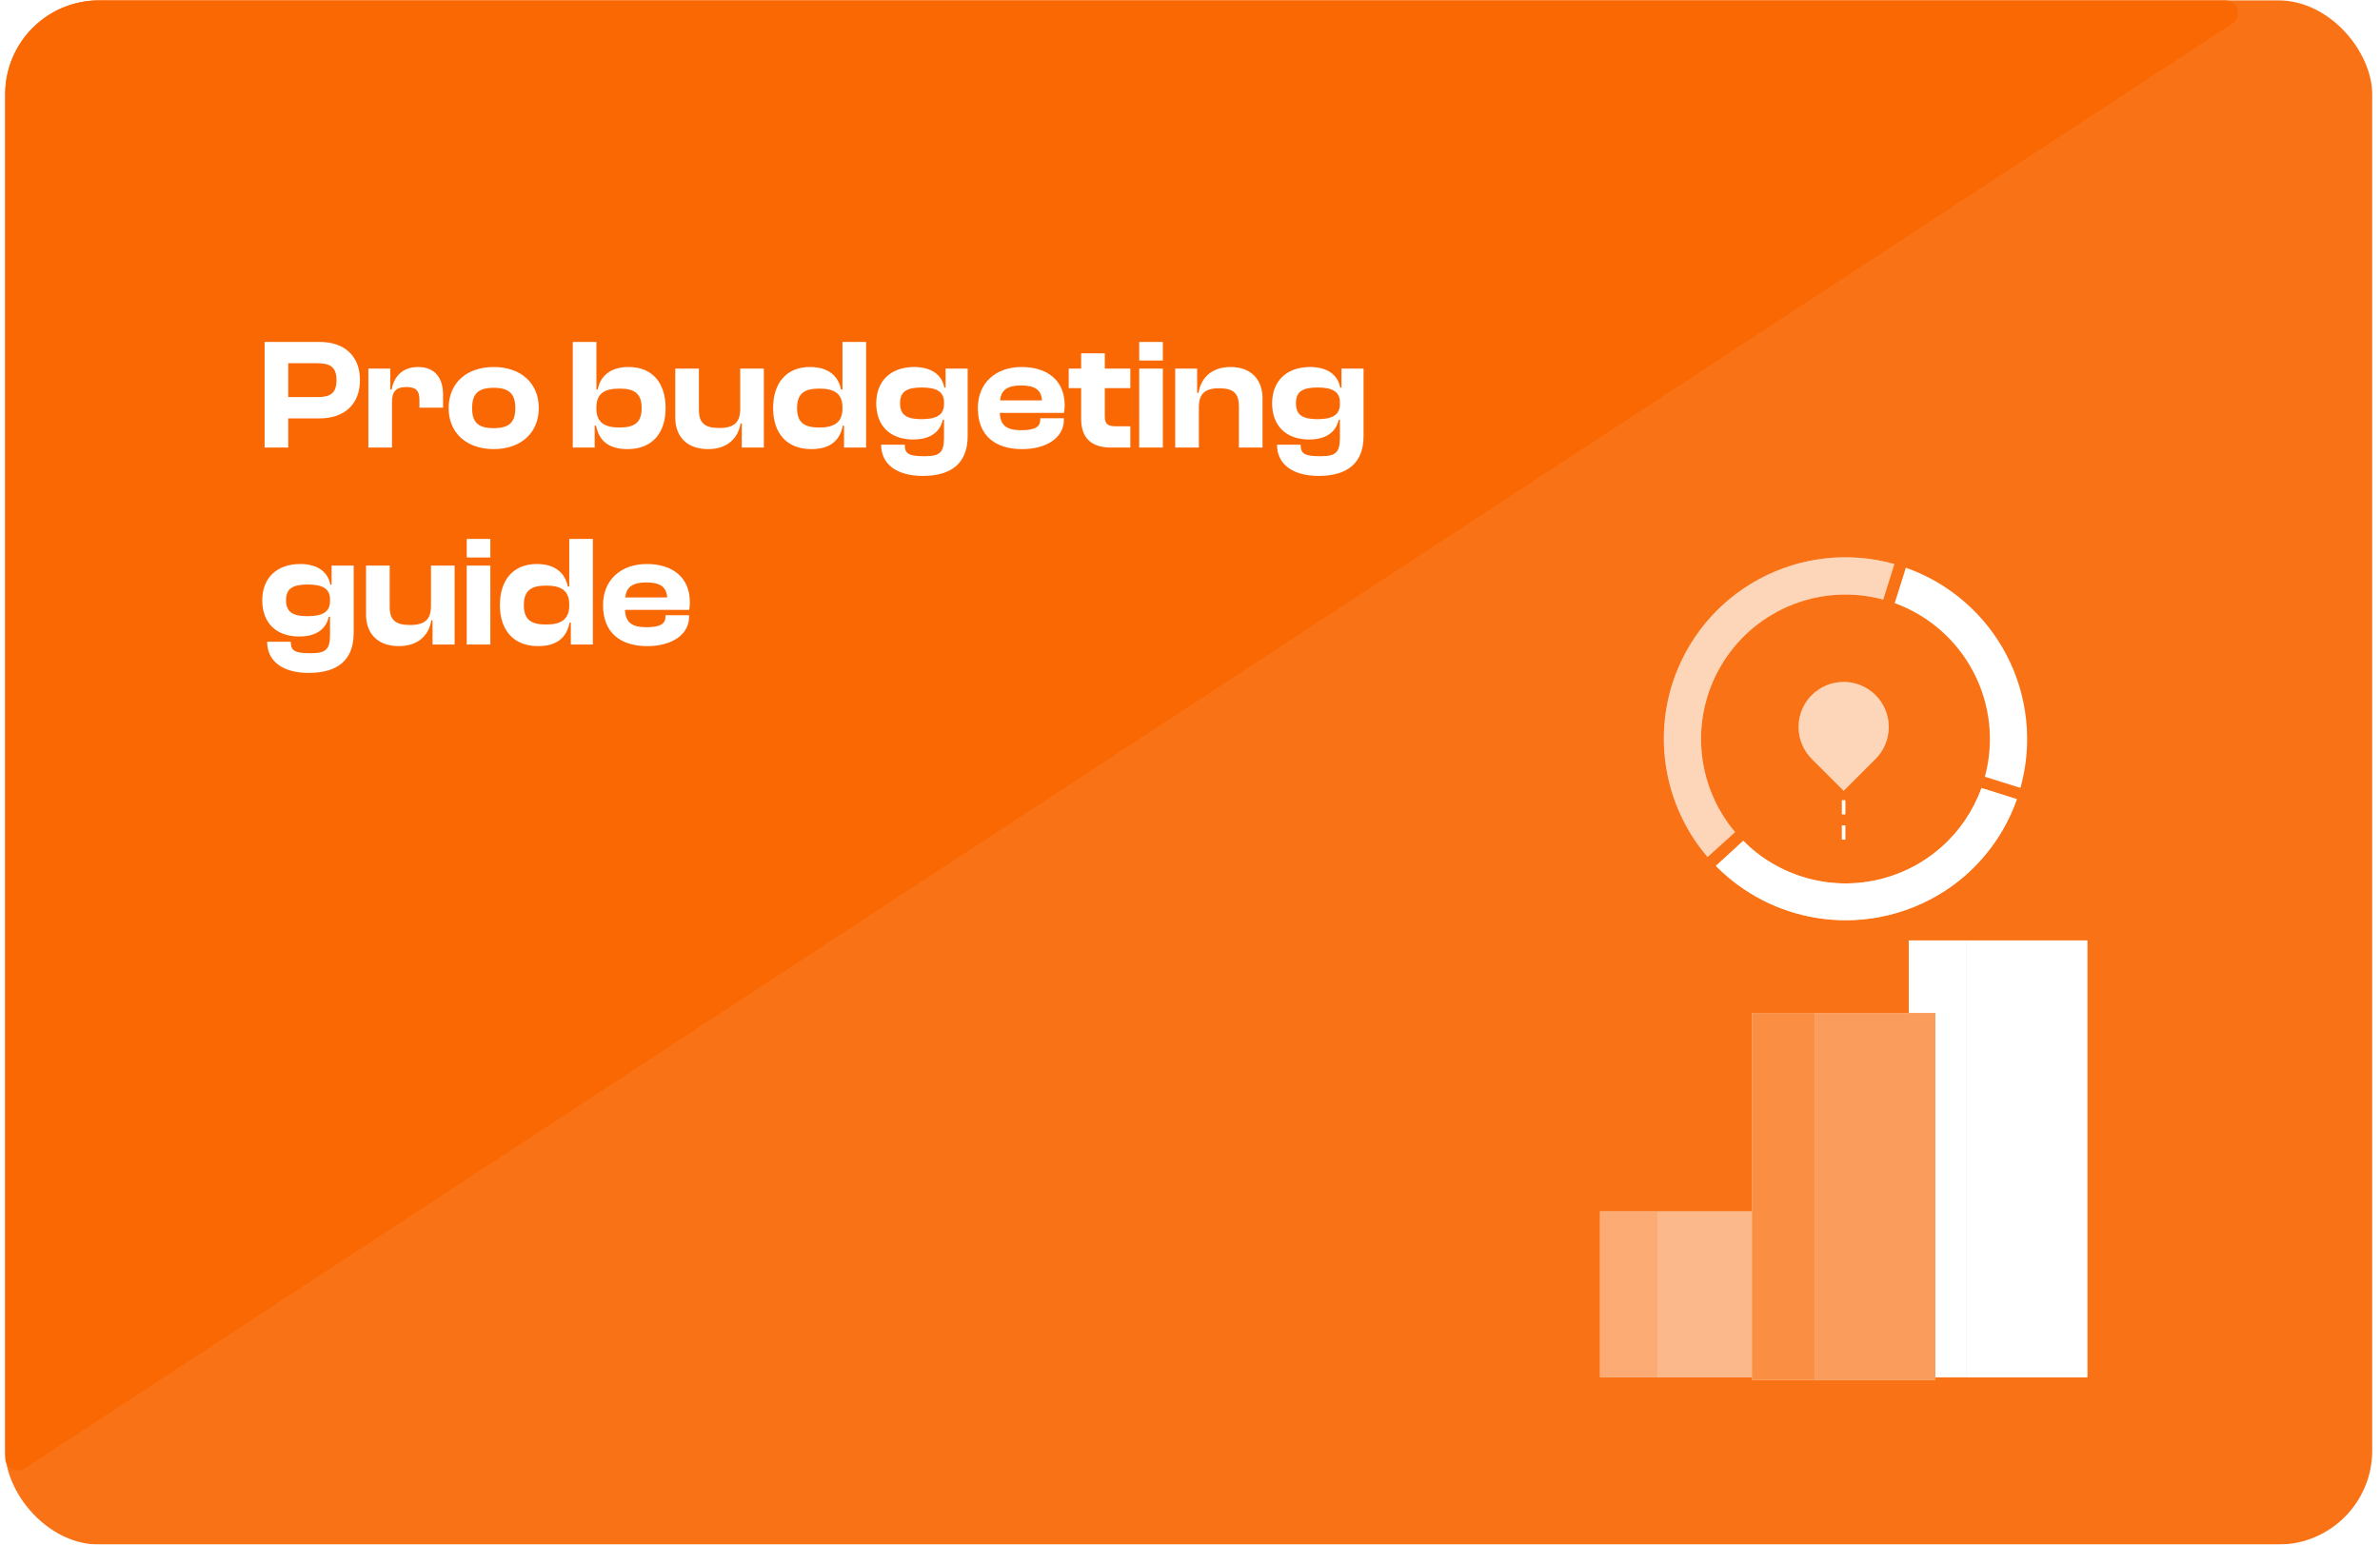 <svg width="302" height="196" viewBox="0 0 302 196" fill="none" xmlns="http://www.w3.org/2000/svg">
<g filter="url(#filter0_b_0_2993)">
<rect x="0.66" y="0.047" width="300.351" height="195.951" rx="11.913" fill="#F97316"/>
</g>
<path d="M282.374 0.047H12.57C5.992 0.047 0.66 5.38 0.66 11.957V184.997C0.66 186.273 2.077 187.04 3.146 186.34L283.253 2.997C284.589 2.123 283.97 0.047 282.374 0.047Z" fill="#FA6803"/>
<path d="M256.376 99.984C257.95 94.352 257.324 88.332 254.625 83.144C251.925 77.956 247.354 73.989 241.838 72.046L240.421 76.534C244.741 78.106 248.314 81.242 250.433 85.322C252.553 89.402 253.064 94.129 251.866 98.567L256.376 99.984Z" fill="white"/>
<path d="M244.868 114.162C246.64 113.247 248.283 112.102 249.754 110.756C252.546 108.197 254.665 104.989 255.922 101.416L251.434 99.999C250.385 102.906 248.618 105.5 246.298 107.541C243.977 109.581 241.178 111.002 238.161 111.671C235.144 112.34 232.007 112.235 229.042 111.366C226.076 110.497 223.378 108.892 221.199 106.701L217.73 109.881C221.2 113.404 225.709 115.721 230.594 116.492C235.478 117.263 240.482 116.446 244.868 114.162Z" fill="white"/>
<path opacity="0.7" d="M244.868 114.162C246.64 113.247 248.283 112.102 249.754 110.756C252.546 108.197 254.665 104.989 255.922 101.416L251.434 99.999C250.385 102.906 248.618 105.5 246.298 107.541C243.977 109.581 241.178 111.002 238.161 111.671C235.144 112.34 232.007 112.235 229.042 111.366C226.076 110.497 223.378 108.892 221.199 106.701L217.73 109.881C221.2 113.404 225.709 115.721 230.594 116.492C235.478 117.263 240.482 116.446 244.868 114.162Z" fill="white"/>
<path d="M220.165 105.592C217.646 102.607 216.148 98.895 215.887 94.999C215.626 91.102 216.617 87.223 218.714 83.929C220.812 80.635 223.908 78.097 227.549 76.686C231.191 75.274 235.188 75.063 238.958 76.083L240.375 71.572C234.616 69.959 228.455 70.649 223.194 73.495C217.934 76.341 213.986 81.121 212.185 86.825C211.014 90.561 210.812 94.533 211.597 98.369C212.382 102.204 214.129 105.777 216.673 108.753L220.165 105.592Z" fill="white"/>
<path opacity="0.3" d="M220.165 105.592C217.646 102.607 216.148 98.895 215.887 94.999C215.626 91.102 216.617 87.223 218.714 83.929C220.812 80.635 223.908 78.097 227.549 76.686C231.191 75.274 235.188 75.063 238.958 76.083L240.375 71.572C234.616 69.959 228.455 70.649 223.194 73.495C217.934 76.341 213.986 81.121 212.185 86.825C211.014 90.561 210.812 94.533 211.597 98.369C212.382 102.204 214.129 105.777 216.673 108.753L220.165 105.592Z" fill="#F97316"/>
<path d="M229.897 88.212C230.428 87.681 231.059 87.259 231.753 86.971C232.447 86.684 233.191 86.536 233.942 86.535C234.693 86.535 235.437 86.683 236.131 86.97C236.826 87.258 237.456 87.679 237.988 88.21C238.519 88.741 238.941 89.372 239.228 90.066C239.516 90.76 239.664 91.504 239.664 92.255C239.664 93.006 239.517 93.75 239.229 94.444C238.942 95.138 238.521 95.769 237.99 96.301L233.945 100.345L229.897 96.301C228.825 95.228 228.222 93.773 228.222 92.256C228.222 90.74 228.825 89.285 229.897 88.212Z" fill="white"/>
<path opacity="0.3" d="M229.897 88.212C230.428 87.681 231.059 87.259 231.753 86.971C232.447 86.684 233.191 86.536 233.942 86.535C234.693 86.535 235.437 86.683 236.131 86.97C236.826 87.258 237.456 87.679 237.988 88.21C238.519 88.741 238.941 89.372 239.228 90.066C239.516 90.76 239.664 91.504 239.664 92.255C239.664 93.006 239.517 93.75 239.229 94.444C238.942 95.138 238.521 95.769 237.99 96.301L233.945 100.345L229.897 96.301C228.825 95.228 228.222 93.773 228.222 92.256C228.222 90.74 228.825 89.285 229.897 88.212Z" fill="#F97316"/>
<path d="M233.713 101.544H234.164V103.348H233.713V101.544Z" fill="white"/>
<path opacity="0.3" d="M223.713 101.544H224.164V103.348H223.713V101.544Z" fill="#F97316"/>
<path d="M233.713 104.743H234.164V106.547H233.713V104.743Z" fill="white"/>
<path opacity="0.3" d="M223.713 104.743H224.164V106.547H223.713V104.743Z" fill="#F97316"/>
<path d="M249.55 119.341H264.86V174.774H249.55V119.341Z" fill="white"/>
<path opacity="0.7" d="M249.55 119.341H264.86V174.774H249.55V119.341Z" fill="white"/>
<path d="M242.207 119.341H249.555V174.774H242.207V119.341Z" fill="white"/>
<path opacity="0.5" d="M242.207 119.341H249.555V174.774H242.207V119.341Z" fill="white"/>
<path d="M221.235 139.743H221.625V148.373H221.235V139.743Z" fill="#F97316"/>
<path d="M221.235 134.669H221.625V138.138H221.235V134.669Z" fill="#F97316"/>
<path d="M210.371 153.726H225.68V174.774H210.371V153.726Z" fill="white"/>
<path opacity="0.5" d="M210.371 153.726H225.68V174.774H210.371V153.726Z" fill="#F97316"/>
<path d="M203.027 153.726H210.375V174.774H203.027V153.726Z" fill="white"/>
<path opacity="0.6" d="M203.027 153.726H210.375V174.774H203.027V153.726Z" fill="#F97316"/>
<path d="M230.328 128.54H245.586V175.118H230.328V128.54Z" fill="white"/>
<path opacity="0.7" d="M230.328 128.54H245.586V175.118H230.328V128.54Z" fill="#F97316"/>
<path d="M222.298 128.54H230.328V175.118H222.298V128.54Z" fill="white"/>
<path opacity="0.8" d="M222.298 128.54H230.328V175.118H222.298V128.54Z" fill="#F97316"/>
<path d="M36.577 56.792V53.092H40.577C43.677 53.092 45.677 51.312 45.677 48.232C45.677 45.152 43.677 43.392 40.577 43.392H33.577V56.792H36.577ZM40.257 46.092C41.917 46.092 42.697 46.592 42.697 48.232C42.697 49.912 41.917 50.392 40.257 50.392H36.577V46.092H40.257ZM49.741 56.792V50.992C49.741 49.732 50.221 49.112 51.561 49.112C52.781 49.112 53.221 49.592 53.221 50.692V51.732H56.221V50.072C56.221 48.112 55.301 46.572 53.061 46.572C51.041 46.572 49.981 47.812 49.701 49.432H49.521V46.772H46.741V56.792H49.741ZM62.648 56.992C66.068 56.992 68.368 54.952 68.368 51.792C68.368 48.592 66.068 46.572 62.648 46.572C59.228 46.572 56.928 48.592 56.928 51.792C56.928 54.952 59.228 56.992 62.648 56.992ZM62.648 54.332C60.608 54.332 59.908 53.552 59.908 51.792C59.908 50.032 60.608 49.212 62.648 49.212C64.668 49.212 65.388 50.032 65.388 51.792C65.388 53.552 64.668 54.332 62.648 54.332ZM75.459 56.792V54.012H75.639C75.999 55.992 77.319 56.992 79.639 56.992C82.759 56.992 84.459 54.952 84.459 51.792C84.459 48.592 82.779 46.572 79.779 46.572C77.399 46.572 76.179 47.752 75.839 49.432H75.679V43.392H72.679V56.792H75.459ZM75.679 51.852V51.692C75.679 49.952 76.679 49.312 78.619 49.312C80.539 49.312 81.419 49.952 81.419 51.792C81.419 53.612 80.539 54.252 78.599 54.252C76.699 54.252 75.679 53.592 75.679 51.852ZM89.846 56.992C92.486 56.992 93.706 55.412 93.966 53.732H94.126V56.792H96.926V46.772H93.926V51.852C93.926 53.552 93.226 54.312 91.266 54.312C89.366 54.312 88.686 53.632 88.686 52.012V46.772H85.686V53.012C85.686 55.252 87.026 56.992 89.846 56.992ZM102.94 56.992C105.24 56.992 106.56 55.992 106.94 54.012H107.1V56.792H109.9V43.392H106.9V49.432H106.72C106.38 47.752 105.16 46.572 102.78 46.572C99.8 46.572 98.1 48.592 98.1 51.792C98.1 54.952 99.82 56.992 102.94 56.992ZM101.14 51.792C101.14 49.952 102.04 49.312 103.96 49.312C105.88 49.312 106.9 49.952 106.9 51.692V51.852C106.9 53.592 105.86 54.252 103.96 54.252C102.04 54.252 101.14 53.612 101.14 51.792ZM115.887 55.772C118.127 55.772 119.307 54.752 119.627 53.272H119.787V55.532C119.787 57.492 119.207 57.892 117.287 57.892C115.247 57.892 114.807 57.552 114.807 56.432H111.807C111.807 58.952 113.847 60.392 117.087 60.392C120.667 60.392 122.787 58.832 122.787 55.332V46.772H119.987V49.192H119.827C119.507 47.452 118.047 46.572 116.007 46.572C113.007 46.572 111.187 48.372 111.187 51.172C111.187 53.992 112.907 55.772 115.887 55.772ZM114.207 51.172C114.207 49.692 115.047 49.172 116.967 49.172C118.827 49.172 119.787 49.692 119.787 51.052V51.272C119.787 52.652 118.847 53.192 116.927 53.192C115.047 53.192 114.207 52.652 114.207 51.172ZM129.698 56.992C132.878 56.992 134.998 55.472 134.998 53.292V53.072H131.998V53.272C131.998 54.132 131.378 54.592 129.598 54.592C127.658 54.592 126.938 53.932 126.858 52.392H135.018C135.058 52.052 135.098 51.792 135.098 51.432C135.098 48.292 132.918 46.572 129.638 46.572C126.338 46.572 124.078 48.592 124.078 51.792C124.078 55.352 126.358 56.992 129.698 56.992ZM129.578 48.912C131.338 48.912 132.138 49.492 132.218 50.812H126.898C127.038 49.512 127.798 48.912 129.578 48.912ZM143.43 56.792V54.092H141.63C140.57 54.092 140.19 53.832 140.19 52.832V49.252H143.43V46.772H140.19V44.832H137.19V46.772H135.61V49.252H137.19V53.172C137.19 55.692 138.61 56.792 140.95 56.792H143.43ZM147.554 45.752V43.392H144.554V45.752H147.554ZM147.554 56.792V46.772H144.554V56.792H147.554ZM152.124 56.792V51.732C152.124 50.032 152.804 49.272 154.704 49.272C156.544 49.272 157.204 49.952 157.204 51.552V56.792H160.204V50.552C160.204 48.332 158.904 46.572 156.164 46.572C153.544 46.572 152.344 48.172 152.084 49.852H151.904V46.772H149.124V56.792H152.124ZM166.122 55.772C168.362 55.772 169.542 54.752 169.862 53.272H170.022V55.532C170.022 57.492 169.442 57.892 167.522 57.892C165.482 57.892 165.042 57.552 165.042 56.432H162.042C162.042 58.952 164.082 60.392 167.322 60.392C170.902 60.392 173.022 58.832 173.022 55.332V46.772H170.222V49.192H170.062C169.742 47.452 168.282 46.572 166.242 46.572C163.242 46.572 161.422 48.372 161.422 51.172C161.422 53.992 163.142 55.772 166.122 55.772ZM164.442 51.172C164.442 49.692 165.282 49.172 167.202 49.172C169.062 49.172 170.022 49.692 170.022 51.052V51.272C170.022 52.652 169.082 53.192 167.162 53.192C165.282 53.192 164.442 52.652 164.442 51.172ZM37.977 80.772C40.217 80.772 41.397 79.752 41.717 78.272H41.877V80.532C41.877 82.492 41.297 82.892 39.377 82.892C37.337 82.892 36.897 82.552 36.897 81.432H33.897C33.897 83.952 35.937 85.392 39.177 85.392C42.757 85.392 44.877 83.832 44.877 80.332V71.772H42.077V74.192H41.917C41.597 72.452 40.137 71.572 38.097 71.572C35.097 71.572 33.277 73.372 33.277 76.172C33.277 78.992 34.997 80.772 37.977 80.772ZM36.297 76.172C36.297 74.692 37.137 74.172 39.057 74.172C40.917 74.172 41.877 74.692 41.877 76.052V76.272C41.877 77.652 40.937 78.192 39.017 78.192C37.137 78.192 36.297 77.652 36.297 76.172ZM50.608 81.992C53.248 81.992 54.468 80.412 54.728 78.732H54.888V81.792H57.688V71.772H54.688V76.852C54.688 78.552 53.988 79.312 52.028 79.312C50.128 79.312 49.448 78.632 49.448 77.012V71.772H46.448V78.012C46.448 80.252 47.788 81.992 50.608 81.992ZM62.222 70.752V68.392H59.222V70.752H62.222ZM62.222 81.792V71.772H59.222V81.792H62.222ZM68.272 81.992C70.572 81.992 71.892 80.992 72.272 79.012H72.432V81.792H75.232V68.392H72.232V74.432H72.052C71.712 72.752 70.492 71.572 68.112 71.572C65.132 71.572 63.432 73.592 63.432 76.792C63.432 79.952 65.152 81.992 68.272 81.992ZM66.472 76.792C66.472 74.952 67.372 74.312 69.292 74.312C71.212 74.312 72.232 74.952 72.232 76.692V76.852C72.232 78.592 71.192 79.252 69.292 79.252C67.372 79.252 66.472 78.612 66.472 76.792ZM82.139 81.992C85.319 81.992 87.439 80.472 87.439 78.292V78.072H84.439V78.272C84.439 79.132 83.819 79.592 82.039 79.592C80.099 79.592 79.379 78.932 79.299 77.392H87.459C87.499 77.052 87.539 76.792 87.539 76.432C87.539 73.292 85.359 71.572 82.079 71.572C78.779 71.572 76.519 73.592 76.519 76.792C76.519 80.352 78.799 81.992 82.139 81.992ZM82.019 73.912C83.779 73.912 84.579 74.492 84.659 75.812H79.339C79.479 74.512 80.239 73.912 82.019 73.912Z" fill="white"/>
<defs>
<filter id="filter0_b_0_2993" x="-237.596" y="-238.209" width="776.863" height="672.463" filterUnits="userSpaceOnUse" color-interpolation-filters="sRGB">
<feFlood flood-opacity="0" result="BackgroundImageFix"/>
<feGaussianBlur in="BackgroundImageFix" stdDeviation="119.128"/>
<feComposite in2="SourceAlpha" operator="in" result="effect1_backgroundBlur_0_2993"/>
<feBlend mode="normal" in="SourceGraphic" in2="effect1_backgroundBlur_0_2993" result="shape"/>
</filter>
</defs>
</svg>
